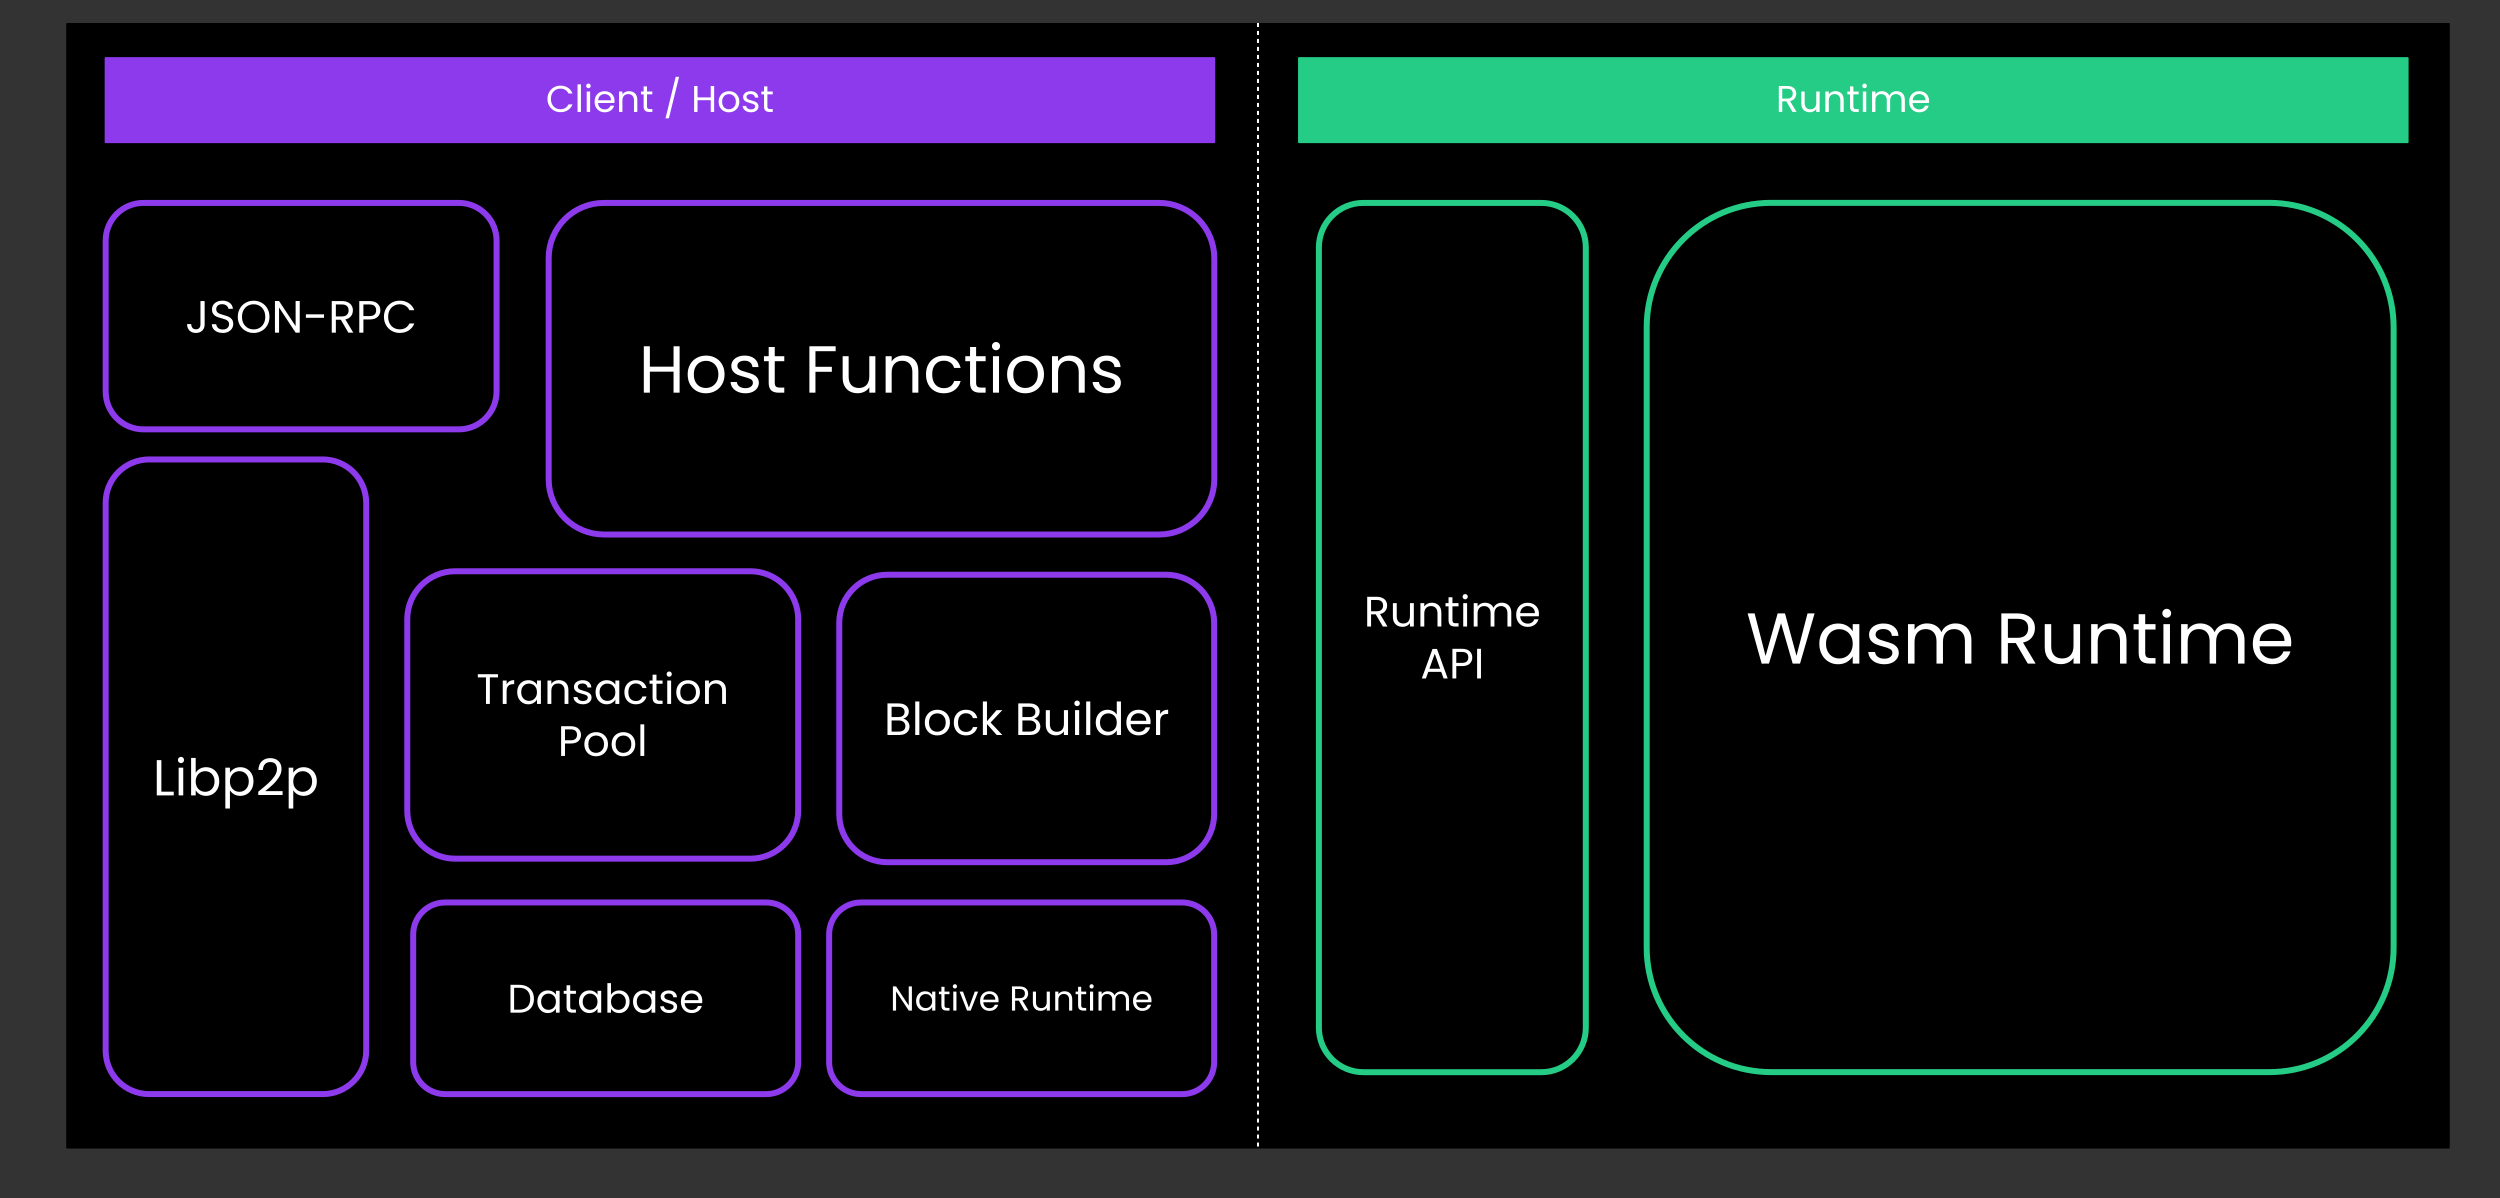<svg version="1.1" viewBox="0.0 0.0 1250.488 599.252" fill="none" stroke="none" stroke-linecap="square" stroke-miterlimit="10" xmlns:xlink="http://www.w3.org/1999/xlink" xmlns="http://www.w3.org/2000/svg"><rect x="0.0" y="0.0" width="1250.488" height="599.252" fill="#333333" stroke="none"/><clipPath id="p.0"><path d="m0 0l1250.488 0l0 599.252l-1250.488 0l0 -599.252z" clip-rule="nonzero"/></clipPath><g clip-path="url(#p.0)"><path fill="#000000" fill-opacity="0.0" d="m0 0l1250.488 0l0 599.252l-1250.488 0z" fill-rule="evenodd"/><path fill="#none" d="m33.619 11.99l1191.244 0l0 561.984l-1191.244 0z" fill-rule="evenodd"/><path stroke="#none" stroke-width="1.0" stroke-linejoin="round" stroke-linecap="butt" d="m33.619 11.99l1191.244 0l0 561.984l-1191.244 0z" fill-rule="evenodd"/><path fill="#000000" fill-opacity="0.0" d="m629.241 11.99l0 561.984" fill-rule="evenodd"/><path stroke="#ffffff" stroke-width="1.0" stroke-linejoin="round" stroke-linecap="butt" stroke-dasharray="1.0,3.0" d="m629.241 11.99l0 561.984" fill-rule="evenodd"/><path fill="#8d3aed" d="m52.85 29.081l554.488 0l0 42.016l-554.488 0z" fill-rule="evenodd"/><path stroke="#8d3aed" stroke-width="1.0" stroke-linejoin="round" stroke-linecap="butt" d="m52.85 29.081l554.488 0l0 42.016l-554.488 0z" fill-rule="evenodd"/><path fill="#ffffff" d="m273.84 49.486q0 -1.891 0.859 -3.406q0.859 -1.531 2.344 -2.391q1.484 -0.859 3.297 -0.859q2.125 0 3.703 1.031q1.594 1.016 2.328 2.906l-2.047 0q-0.531 -1.172 -1.547 -1.797q-1.016 -0.641 -2.438 -0.641q-1.359 0 -2.453 0.641q-1.078 0.625 -1.703 1.797q-0.609 1.156 -0.609 2.719q0 1.547 0.609 2.719q0.625 1.172 1.703 1.812q1.094 0.625 2.453 0.625q1.422 0 2.438 -0.625q1.016 -0.625 1.547 -1.797l2.047 0q-0.734 1.859 -2.328 2.875q-1.578 1.016 -3.703 1.016q-1.812 0 -3.297 -0.844q-1.484 -0.844 -2.344 -2.359q-0.859 -1.516 -0.859 -3.422zm16.746 -7.297l0 13.812l-1.703 0l0 -13.812l1.703 0zm3.761 1.922q-0.484 0 -0.828 -0.328q-0.328 -0.344 -0.328 -0.828q0 -0.484 0.328 -0.812q0.344 -0.344 0.828 -0.344q0.469 0 0.797 0.344q0.328 0.328 0.328 0.812q0 0.484 -0.328 0.828q-0.328 0.328 -0.797 0.328zm0.828 1.672l0 10.219l-1.703 0l0 -10.219l1.703 0zm12.214 4.719q0 0.484 -0.062 1.016l-8.172 0q0.094 1.516 1.031 2.375q0.953 0.844 2.297 0.844q1.094 0 1.828 -0.516q0.75 -0.516 1.047 -1.375l1.828 0q-0.406 1.484 -1.641 2.406q-1.234 0.922 -3.062 0.922q-1.453 0 -2.609 -0.656q-1.141 -0.656 -1.797 -1.859q-0.656 -1.203 -0.656 -2.781q0 -1.594 0.641 -2.781q0.641 -1.203 1.781 -1.844q1.141 -0.641 2.641 -0.641q1.453 0 2.562 0.641q1.125 0.625 1.734 1.734q0.609 1.109 0.609 2.516zm-1.75 -0.359q0 -0.969 -0.438 -1.672q-0.422 -0.703 -1.172 -1.062q-0.734 -0.359 -1.625 -0.359q-1.281 0 -2.188 0.828q-0.906 0.812 -1.031 2.266l6.453 0zm8.973 -4.547q1.859 0 3.016 1.125q1.156 1.125 1.156 3.25l0 6.031l-1.672 0l0 -5.781q0 -1.531 -0.766 -2.344q-0.766 -0.812 -2.094 -0.812q-1.344 0 -2.141 0.844q-0.781 0.844 -0.781 2.438l0 5.656l-1.703 0l0 -10.219l1.703 0l0 1.453q0.5 -0.781 1.359 -1.203q0.875 -0.438 1.922 -0.438zm9.018 1.578l0 6.031q0 0.75 0.312 1.062q0.328 0.297 1.109 0.297l1.25 0l0 1.438l-1.531 0q-1.406 0 -2.125 -0.656q-0.703 -0.656 -0.703 -2.141l0 -6.031l-1.328 0l0 -1.391l1.328 0l0 -2.578l1.688 0l0 2.578l2.672 0l0 1.391l-2.672 0zm16.053 -8.75l-5.109 20.75l-1.688 0l5.094 -20.75l1.703 0zm17.533 4.578l0 13.0l-1.703 0l0 -5.891l-6.609 0l0 5.891l-1.703 0l0 -13.0l1.703 0l0 5.703l6.609 0l0 -5.703l1.703 0zm7.348 13.172q-1.438 0 -2.609 -0.656q-1.156 -0.656 -1.828 -1.859q-0.656 -1.203 -0.656 -2.781q0 -1.578 0.688 -2.781q0.688 -1.203 1.859 -1.844q1.172 -0.641 2.625 -0.641q1.453 0 2.625 0.641q1.188 0.641 1.859 1.844q0.688 1.188 0.688 2.781q0 1.578 -0.703 2.781q-0.703 1.203 -1.906 1.859q-1.188 0.656 -2.641 0.656zm0 -1.5q0.922 0 1.719 -0.422q0.797 -0.438 1.297 -1.297q0.5 -0.859 0.5 -2.078q0 -1.234 -0.484 -2.094q-0.484 -0.859 -1.281 -1.281q-0.781 -0.422 -1.688 -0.422q-0.938 0 -1.719 0.422q-0.766 0.422 -1.234 1.281q-0.469 0.859 -0.469 2.094q0 1.25 0.453 2.109q0.469 0.844 1.234 1.266q0.766 0.422 1.672 0.422zm11.112 1.5q-1.188 0 -2.125 -0.406q-0.922 -0.406 -1.469 -1.125q-0.531 -0.719 -0.594 -1.641l1.75 0q0.078 0.766 0.719 1.25q0.656 0.484 1.688 0.484q0.969 0 1.531 -0.422q0.562 -0.438 0.562 -1.094q0 -0.672 -0.594 -1.0q-0.594 -0.328 -1.844 -0.641q-1.141 -0.297 -1.859 -0.594q-0.719 -0.312 -1.234 -0.922q-0.516 -0.609 -0.516 -1.594q0 -0.797 0.469 -1.438q0.469 -0.656 1.328 -1.031q0.859 -0.391 1.953 -0.391q1.703 0 2.75 0.859q1.047 0.859 1.109 2.344l-1.688 0q-0.062 -0.797 -0.656 -1.281q-0.578 -0.484 -1.562 -0.484q-0.922 0 -1.469 0.391q-0.531 0.391 -0.531 1.031q0 0.5 0.328 0.828q0.328 0.328 0.812 0.531q0.5 0.188 1.375 0.422q1.109 0.297 1.797 0.594q0.688 0.281 1.172 0.859q0.5 0.578 0.516 1.516q0 0.844 -0.469 1.516q-0.453 0.672 -1.312 1.062q-0.844 0.375 -1.938 0.375zm8.176 -9.0l0 6.031q0 0.75 0.312 1.062q0.328 0.297 1.109 0.297l1.25 0l0 1.438l-1.531 0q-1.406 0 -2.125 -0.656q-0.703 -0.656 -0.703 -2.141l0 -6.031l-1.328 0l0 -1.391l1.328 0l0 -2.578l1.688 0l0 2.578l2.672 0l0 1.391l-2.672 0z" fill-rule="nonzero"/><path fill="#000000" fill-opacity="0.0" d="m52.85 120.374l0 0c0 -10.425 8.452 -18.877 18.877 -18.877l157.774 0c5.007 0 9.808 1.989 13.348 5.529c3.54 3.54 5.529 8.342 5.529 13.348l0 75.506c0 10.425 -8.452 18.877 -18.877 18.877l-157.774 0c-10.425 0 -18.877 -8.452 -18.877 -18.877z" fill-rule="evenodd"/><path stroke="#8d3aed" stroke-width="3.0" stroke-linejoin="round" stroke-linecap="butt" d="m52.85 120.374l0 0c0 -10.425 8.452 -18.877 18.877 -18.877l157.774 0c5.007 0 9.808 1.989 13.348 5.529c3.54 3.54 5.529 8.342 5.529 13.348l0 75.506c0 10.425 -8.452 18.877 -18.877 18.877l-157.774 0c-10.425 0 -18.877 -8.452 -18.877 -18.877z" fill-rule="evenodd"/><path fill="#ffffff" d="m102.363 150.59l0 11.672q0 1.953 -1.203 3.125q-1.203 1.156 -3.172 1.156q-2.0 0 -3.203 -1.188q-1.203 -1.188 -1.203 -3.25l2.062 0q0.031 1.156 0.609 1.891q0.578 0.719 1.734 0.719q1.156 0 1.719 -0.688q0.562 -0.703 0.562 -1.766l0 -11.672l2.094 0zm9.055 15.953q-1.562 0 -2.797 -0.547q-1.234 -0.562 -1.938 -1.547q-0.703 -0.984 -0.719 -2.281l2.188 0q0.125 1.109 0.922 1.875q0.797 0.766 2.344 0.766q1.469 0 2.312 -0.734q0.859 -0.75 0.859 -1.906q0 -0.906 -0.5 -1.469q-0.5 -0.562 -1.25 -0.859q-0.734 -0.297 -2.016 -0.641q-1.562 -0.406 -2.5 -0.812q-0.938 -0.406 -1.609 -1.281q-0.672 -0.875 -0.672 -2.344q0 -1.281 0.656 -2.281q0.672 -1.0 1.859 -1.547q1.188 -0.547 2.719 -0.547q2.219 0 3.641 1.109q1.422 1.109 1.594 2.953l-2.266 0q-0.109 -0.906 -0.953 -1.594q-0.828 -0.703 -2.219 -0.703q-1.281 0 -2.109 0.672q-0.812 0.672 -0.812 1.875q0 0.859 0.484 1.406q0.5 0.547 1.203 0.828q0.719 0.281 2.016 0.641q1.562 0.438 2.5 0.859q0.953 0.406 1.625 1.281q0.688 0.875 0.688 2.375q0 1.141 -0.609 2.172q-0.609 1.016 -1.812 1.656q-1.203 0.625 -2.828 0.625zm15.455 0q-2.203 0 -4.016 -1.031q-1.812 -1.031 -2.875 -2.875q-1.047 -1.844 -1.047 -4.156q0 -2.312 1.047 -4.156q1.062 -1.844 2.875 -2.875q1.812 -1.031 4.016 -1.031q2.219 0 4.031 1.031q1.812 1.031 2.844 2.875q1.047 1.828 1.047 4.156q0 2.328 -1.047 4.172q-1.031 1.828 -2.844 2.859q-1.812 1.031 -4.031 1.031zm0 -1.781q1.656 0 2.969 -0.766q1.328 -0.781 2.078 -2.203q0.766 -1.438 0.766 -3.312q0 -1.906 -0.766 -3.312q-0.75 -1.422 -2.062 -2.188q-1.312 -0.781 -2.984 -0.781q-1.672 0 -3.0 0.781q-1.312 0.766 -2.078 2.188q-0.75 1.406 -0.75 3.312q0 1.875 0.75 3.312q0.766 1.422 2.094 2.203q1.328 0.766 2.984 0.766zm23.058 1.625l-2.062 0l-8.281 -12.578l0 12.578l-2.062 0l0 -15.812l2.062 0l8.281 12.547l0 -12.547l2.062 0l0 15.812zm12.13 -9.172l0 1.734l-9.047 0l0 -1.734l9.047 0zm12.187 9.172l-3.766 -6.453l-2.484 0l0 6.453l-2.062 0l0 -15.797l5.094 0q1.781 0 3.016 0.625q1.234 0.609 1.844 1.656q0.625 1.031 0.625 2.375q0 1.625 -0.953 2.875q-0.938 1.25 -2.812 1.656l3.969 6.609l-2.469 0zm-6.25 -8.109l3.031 0q1.672 0 2.5 -0.828q0.844 -0.828 0.844 -2.203q0 -1.406 -0.828 -2.172q-0.812 -0.781 -2.516 -0.781l-3.031 0l0 5.984zm22.259 -3.062q0 1.969 -1.344 3.281q-1.344 1.297 -4.109 1.297l-3.031 0l0 6.594l-2.062 0l0 -15.797l5.094 0q2.672 0 4.063 1.297q1.391 1.297 1.391 3.328zm-5.453 2.875q1.719 0 2.531 -0.734q0.812 -0.75 0.812 -2.141q0 -2.922 -3.344 -2.922l-3.031 0l0 5.797l3.031 0zm7.243 0.391q0 -2.312 1.047 -4.156q1.047 -1.844 2.844 -2.891q1.797 -1.047 4.0 -1.047q2.578 0 4.5 1.25q1.938 1.25 2.812 3.531l-2.469 0q-0.656 -1.422 -1.891 -2.188q-1.234 -0.781 -2.953 -0.781q-1.656 0 -2.969 0.781q-1.312 0.766 -2.062 2.188q-0.75 1.406 -0.75 3.312q0 1.875 0.75 3.297q0.75 1.422 2.062 2.188q1.312 0.766 2.969 0.766q1.719 0 2.953 -0.75q1.234 -0.766 1.891 -2.188l2.469 0q-0.875 2.266 -2.812 3.5q-1.922 1.234 -4.5 1.234q-2.203 0 -4.0 -1.031q-1.797 -1.031 -2.844 -2.859q-1.047 -1.844 -1.047 -4.156z" fill-rule="nonzero"/><path fill="#000000" fill-opacity="0.0" d="m52.85 251.532l0 0c0 -11.997 9.725 -21.722 21.722 -21.722l86.886 0l0 0c5.761 0 11.286 2.289 15.36 6.362c4.074 4.074 6.362 9.599 6.362 15.36l0 274.004c0 11.997 -9.725 21.722 -21.722 21.722l-86.886 0c-11.997 0 -21.722 -9.725 -21.722 -21.722z" fill-rule="evenodd"/><path stroke="#8d3aed" stroke-width="3.0" stroke-linejoin="round" stroke-linecap="butt" d="m52.85 251.532l0 0c0 -11.997 9.725 -21.722 21.722 -21.722l86.886 0l0 0c5.761 0 11.286 2.289 15.36 6.362c4.074 4.074 6.362 9.599 6.362 15.36l0 274.004c0 11.997 -9.725 21.722 -21.722 21.722l-86.886 0c-11.997 0 -21.722 -9.725 -21.722 -21.722z" fill-rule="evenodd"/><path fill="#ffffff" d="m80.715 395.979l6.188 0l0 1.875l-8.484 0l0 -17.656l2.297 0l0 15.781zm9.832 -14.266q-0.656 0 -1.109 -0.453q-0.453 -0.453 -0.453 -1.109q0 -0.656 0.453 -1.109q0.453 -0.469 1.109 -0.469q0.641 0 1.078 0.469q0.438 0.453 0.438 1.109q0 0.656 -0.438 1.109q-0.438 0.453 -1.078 0.453zm1.109 2.266l0 13.875l-2.297 0l0 -13.875l2.297 0zm6.231 2.578q0.719 -1.234 2.078 -2.016q1.375 -0.797 3.125 -0.797q1.875 0 3.359 0.891q1.5 0.891 2.359 2.5q0.859 1.594 0.859 3.734q0 2.094 -0.859 3.75q-0.859 1.641 -2.375 2.562q-1.5 0.906 -3.344 0.906q-1.797 0 -3.156 -0.781q-1.359 -0.797 -2.047 -2.016l0 2.562l-2.297 0l0 -18.75l2.297 0l0 7.453zm9.422 4.312q0 -1.578 -0.641 -2.734q-0.625 -1.172 -1.703 -1.781q-1.062 -0.609 -2.359 -0.609q-1.266 0 -2.344 0.625q-1.078 0.625 -1.734 1.797q-0.641 1.172 -0.641 2.719q0 1.578 0.641 2.75q0.656 1.172 1.734 1.797q1.078 0.625 2.344 0.625q1.297 0 2.359 -0.625q1.078 -0.625 1.703 -1.797q0.641 -1.172 0.641 -2.766zm7.7 -4.344q0.688 -1.188 2.047 -1.984q1.359 -0.797 3.156 -0.797q1.844 0 3.344 0.891q1.516 0.891 2.375 2.5q0.859 1.594 0.859 3.734q0 2.094 -0.859 3.75q-0.859 1.641 -2.375 2.562q-1.5 0.906 -3.344 0.906q-1.781 0 -3.141 -0.797q-1.344 -0.812 -2.062 -2.0l0 9.141l-2.297 0l0 -20.453l2.297 0l0 2.547zm9.422 4.344q0 -1.578 -0.641 -2.734q-0.625 -1.172 -1.703 -1.781q-1.062 -0.609 -2.359 -0.609q-1.266 0 -2.344 0.625q-1.078 0.625 -1.734 1.797q-0.641 1.172 -0.641 2.719q0 1.578 0.641 2.75q0.656 1.172 1.734 1.797q1.078 0.625 2.344 0.625q1.297 0 2.359 -0.625q1.078 -0.625 1.703 -1.797q0.641 -1.172 0.641 -2.766zm4.747 5.141q3.219 -2.594 5.031 -4.25q1.828 -1.656 3.078 -3.469q1.25 -1.812 1.25 -3.562q0 -1.641 -0.797 -2.594q-0.797 -0.953 -2.562 -0.953q-1.719 0 -2.672 1.078q-0.953 1.078 -1.031 2.875l-2.219 0q0.094 -2.828 1.719 -4.375q1.625 -1.547 4.172 -1.547q2.609 0 4.141 1.453q1.531 1.438 1.531 3.969q0 2.094 -1.25 4.094q-1.25 1.984 -2.844 3.5q-1.594 1.5 -4.078 3.5l8.703 0l0 1.922l-12.172 0l0 -1.641zm17.517 -9.484q0.688 -1.188 2.047 -1.984q1.359 -0.797 3.156 -0.797q1.844 0 3.344 0.891q1.516 0.891 2.375 2.5q0.859 1.594 0.859 3.734q0 2.094 -0.859 3.75q-0.859 1.641 -2.375 2.562q-1.5 0.906 -3.344 0.906q-1.781 0 -3.141 -0.797q-1.344 -0.812 -2.062 -2.0l0 9.141l-2.297 0l0 -20.453l2.297 0l0 2.547zm9.422 4.344q0 -1.578 -0.641 -2.734q-0.625 -1.172 -1.703 -1.781q-1.062 -0.609 -2.359 -0.609q-1.266 0 -2.344 0.625q-1.078 0.625 -1.734 1.797q-0.641 1.172 -0.641 2.719q0 1.578 0.641 2.75q0.656 1.172 1.734 1.797q1.078 0.625 2.344 0.625q1.297 0 2.359 -0.625q1.078 -0.625 1.703 -1.797q0.641 -1.172 0.641 -2.766z" fill-rule="nonzero"/><path fill="#000000" fill-opacity="0.0" d="m206.679 467.395l0 0c0 -8.822 7.152 -15.974 15.974 -15.974l160.619 0c4.237 0 8.3 1.683 11.295 4.679c2.996 2.996 4.679 7.059 4.679 11.295l0 63.894c0 8.822 -7.152 15.974 -15.974 15.974l-160.619 0l0 0c-8.822 0 -15.974 -7.152 -15.974 -15.974z" fill-rule="evenodd"/><path stroke="#8d3aed" stroke-width="3.0" stroke-linejoin="round" stroke-linecap="butt" d="m206.679 467.395l0 0c0 -8.822 7.152 -15.974 15.974 -15.974l160.619 0c4.237 0 8.3 1.683 11.295 4.679c2.996 2.996 4.679 7.059 4.679 11.295l0 63.894c0 8.822 -7.152 15.974 -15.974 15.974l-160.619 0l0 0c-8.822 0 -15.974 -7.152 -15.974 -15.974z" fill-rule="evenodd"/><path fill="#ffffff" d="m259.667 492.605q2.281 0 3.953 0.859q1.672 0.844 2.562 2.422q0.891 1.578 0.891 3.719q0 2.141 -0.891 3.719q-0.891 1.562 -2.562 2.391q-1.672 0.828 -3.953 0.828l-4.328 0l0 -13.938l4.328 0zm0 12.438q2.703 0 4.125 -1.422q1.422 -1.438 1.422 -4.016q0 -2.609 -1.438 -4.062q-1.422 -1.453 -4.109 -1.453l-2.516 0l0 10.953l2.516 0zm9.124 -4.016q0 -1.688 0.672 -2.953q0.688 -1.266 1.875 -1.969q1.188 -0.703 2.656 -0.703q1.438 0 2.5 0.625q1.062 0.609 1.578 1.562l0 -2.0l1.844 0l0 10.953l-1.844 0l0 -2.047q-0.547 0.969 -1.625 1.609q-1.062 0.625 -2.469 0.625q-1.469 0 -2.656 -0.719q-1.172 -0.734 -1.859 -2.031q-0.672 -1.297 -0.672 -2.953zm9.281 0.016q0 -1.234 -0.5 -2.156q-0.5 -0.922 -1.359 -1.406q-0.844 -0.5 -1.859 -0.5q-1.016 0 -1.859 0.484q-0.844 0.484 -1.344 1.406q-0.5 0.906 -0.5 2.156q0 1.25 0.5 2.188q0.5 0.922 1.344 1.422q0.844 0.484 1.859 0.484q1.016 0 1.859 -0.484q0.859 -0.5 1.359 -1.422q0.5 -0.938 0.5 -2.172zm7.145 -3.953l0 6.453q0 0.797 0.328 1.125q0.344 0.328 1.188 0.328l1.344 0l0 1.547l-1.641 0q-1.531 0 -2.297 -0.703q-0.75 -0.703 -0.75 -2.297l0 -6.453l-1.422 0l0 -1.5l1.422 0l0 -2.766l1.828 0l0 2.766l2.859 0l0 1.5l-2.859 0zm4.374 3.938q0 -1.688 0.672 -2.953q0.688 -1.266 1.875 -1.969q1.188 -0.703 2.656 -0.703q1.438 0 2.5 0.625q1.062 0.609 1.578 1.562l0 -2.0l1.844 0l0 10.953l-1.844 0l0 -2.047q-0.547 0.969 -1.625 1.609q-1.062 0.625 -2.469 0.625q-1.469 0 -2.656 -0.719q-1.172 -0.734 -1.859 -2.031q-0.672 -1.297 -0.672 -2.953zm9.281 0.016q0 -1.234 -0.5 -2.156q-0.5 -0.922 -1.359 -1.406q-0.844 -0.5 -1.859 -0.5q-1.016 0 -1.859 0.484q-0.844 0.484 -1.344 1.406q-0.5 0.906 -0.5 2.156q0 1.25 0.5 2.188q0.5 0.922 1.344 1.422q0.844 0.484 1.859 0.484q1.016 0 1.859 -0.484q0.859 -0.5 1.359 -1.422q0.5 -0.938 0.5 -2.172zm6.739 -3.422q0.562 -0.984 1.641 -1.594q1.078 -0.625 2.453 -0.625q1.484 0 2.656 0.703q1.188 0.703 1.859 1.969q0.688 1.266 0.688 2.953q0 1.656 -0.688 2.953q-0.672 1.297 -1.859 2.031q-1.188 0.719 -2.656 0.719q-1.406 0 -2.484 -0.625q-1.062 -0.625 -1.609 -1.578l0 2.016l-1.812 0l0 -14.797l1.812 0l0 5.875zm7.438 3.406q0 -1.25 -0.5 -2.156q-0.5 -0.922 -1.359 -1.406q-0.844 -0.484 -1.859 -0.484q-1.0 0 -1.859 0.5q-0.844 0.484 -1.359 1.422q-0.5 0.922 -0.5 2.141q0 1.234 0.5 2.172q0.516 0.922 1.359 1.422q0.859 0.484 1.859 0.484q1.016 0 1.859 -0.484q0.859 -0.5 1.359 -1.422q0.5 -0.938 0.5 -2.188zm3.582 0q0 -1.688 0.672 -2.953q0.688 -1.266 1.875 -1.969q1.188 -0.703 2.656 -0.703q1.438 0 2.5 0.625q1.062 0.609 1.578 1.562l0 -2.0l1.844 0l0 10.953l-1.844 0l0 -2.047q-0.547 0.969 -1.625 1.609q-1.062 0.625 -2.469 0.625q-1.469 0 -2.656 -0.719q-1.172 -0.734 -1.859 -2.031q-0.672 -1.297 -0.672 -2.953zm9.281 0.016q0 -1.234 -0.5 -2.156q-0.5 -0.922 -1.359 -1.406q-0.844 -0.5 -1.859 -0.5q-1.016 0 -1.859 0.484q-0.844 0.484 -1.344 1.406q-0.5 0.906 -0.5 2.156q0 1.25 0.5 2.188q0.5 0.922 1.344 1.422q0.844 0.484 1.859 0.484q1.016 0 1.859 -0.484q0.859 -0.5 1.359 -1.422q0.5 -0.938 0.5 -2.172zm8.801 5.688q-1.266 0 -2.266 -0.438q-1.0 -0.438 -1.578 -1.203q-0.578 -0.766 -0.641 -1.766l1.875 0q0.094 0.812 0.781 1.344q0.688 0.516 1.812 0.516q1.031 0 1.625 -0.453q0.609 -0.469 0.609 -1.172q0 -0.719 -0.641 -1.062q-0.641 -0.359 -1.984 -0.688q-1.219 -0.328 -1.984 -0.656q-0.766 -0.328 -1.328 -0.969q-0.547 -0.656 -0.547 -1.719q0 -0.844 0.5 -1.531q0.5 -0.703 1.422 -1.109q0.922 -0.422 2.109 -0.422q1.812 0 2.922 0.922q1.125 0.922 1.203 2.516l-1.812 0q-0.062 -0.859 -0.688 -1.375q-0.625 -0.516 -1.688 -0.516q-0.984 0 -1.562 0.422q-0.578 0.406 -0.578 1.094q0 0.531 0.344 0.891q0.359 0.344 0.875 0.562q0.531 0.203 1.484 0.469q1.172 0.312 1.906 0.625q0.75 0.312 1.281 0.938q0.531 0.609 0.547 1.609q0 0.906 -0.5 1.625q-0.5 0.719 -1.422 1.141q-0.906 0.406 -2.078 0.406zm16.565 -6.094q0 0.531 -0.062 1.109l-8.766 0q0.094 1.609 1.109 2.531q1.016 0.906 2.453 0.906q1.172 0 1.969 -0.547q0.797 -0.547 1.109 -1.469l1.953 0q-0.438 1.578 -1.766 2.578q-1.312 0.984 -3.266 0.984q-1.562 0 -2.797 -0.703q-1.219 -0.703 -1.922 -1.984q-0.703 -1.297 -0.703 -3.0q0 -1.703 0.672 -2.984q0.688 -1.281 1.922 -1.969q1.234 -0.688 2.828 -0.688q1.562 0 2.75 0.688q1.203 0.672 1.859 1.859q0.656 1.188 0.656 2.688zm-1.891 -0.375q0 -1.031 -0.469 -1.781q-0.453 -0.75 -1.25 -1.141q-0.781 -0.391 -1.734 -0.391q-1.391 0 -2.359 0.875q-0.969 0.875 -1.109 2.438l6.922 0z" fill-rule="nonzero"/><path fill="#000000" fill-opacity="0.0" d="m203.71 309.696l0 0c0 -13.235 10.729 -23.964 23.964 -23.964l147.6 0c6.356 0 12.451 2.525 16.945 7.019c4.494 4.494 7.019 10.589 7.019 16.945l0 95.852c0 13.235 -10.729 23.964 -23.964 23.964l-147.6 0c-13.235 0 -23.964 -10.729 -23.964 -23.964z" fill-rule="evenodd"/><path stroke="#8d3aed" stroke-width="3.0" stroke-linejoin="round" stroke-linecap="butt" d="m203.71 309.696l0 0c0 -13.235 10.729 -23.964 23.964 -23.964l147.6 0c6.356 0 12.451 2.525 16.945 7.019c4.494 4.494 7.019 10.589 7.019 16.945l0 95.852c0 13.235 -10.729 23.964 -23.964 23.964l-147.6 0c-13.235 0 -23.964 -10.729 -23.964 -23.964z" fill-rule="evenodd"/><path fill="#ffffff" d="m249.086 337.243l0 1.578l-4.062 0l0 13.281l-1.938 0l0 -13.281l-4.078 0l0 -1.578l10.078 0zm4.32 5.062q0.516 -1.0 1.469 -1.547q0.953 -0.562 2.312 -0.562l0 2.016l-0.516 0q-3.266 0 -3.266 3.531l0 6.359l-1.938 0l0 -11.688l1.938 0l0 1.891zm5.299 3.906q0 -1.781 0.719 -3.141q0.734 -1.359 2.0 -2.094q1.266 -0.75 2.828 -0.75q1.531 0 2.656 0.656q1.141 0.656 1.688 1.656l0 -2.125l1.969 0l0 11.688l-1.969 0l0 -2.172q-0.578 1.016 -1.719 1.688q-1.141 0.672 -2.656 0.672q-1.547 0 -2.812 -0.766q-1.25 -0.766 -1.984 -2.141q-0.719 -1.391 -0.719 -3.172zm9.891 0.031q0 -1.328 -0.531 -2.312q-0.531 -0.984 -1.438 -1.5q-0.906 -0.516 -2.0 -0.516q-1.078 0 -1.984 0.516q-0.891 0.5 -1.422 1.484q-0.531 0.984 -0.531 2.297q0 1.344 0.531 2.344q0.531 0.984 1.422 1.516q0.906 0.516 1.984 0.516q1.094 0 2.0 -0.516q0.906 -0.531 1.438 -1.516q0.531 -1.0 0.531 -2.312zm10.949 -6.047q2.125 0 3.438 1.297q1.328 1.281 1.328 3.719l0 6.891l-1.922 0l0 -6.609q0 -1.75 -0.875 -2.672q-0.859 -0.938 -2.375 -0.938q-1.547 0 -2.453 0.969q-0.906 0.953 -0.906 2.781l0 6.469l-1.938 0l0 -11.688l1.938 0l0 1.656q0.578 -0.891 1.562 -1.375q1.0 -0.5 2.203 -0.5zm12.088 12.094q-1.344 0 -2.422 -0.453q-1.062 -0.453 -1.688 -1.281q-0.609 -0.828 -0.672 -1.891l2.0 0q0.094 0.875 0.828 1.438q0.734 0.547 1.938 0.547q1.109 0 1.734 -0.484q0.641 -0.5 0.641 -1.234q0 -0.781 -0.688 -1.141q-0.672 -0.375 -2.094 -0.75q-1.312 -0.328 -2.141 -0.672q-0.812 -0.359 -1.406 -1.047q-0.578 -0.703 -0.578 -1.828q0 -0.906 0.531 -1.641q0.531 -0.75 1.516 -1.188q0.984 -0.438 2.25 -0.438q1.938 0 3.125 0.984q1.203 0.969 1.281 2.672l-1.938 0q-0.062 -0.906 -0.734 -1.453q-0.672 -0.562 -1.812 -0.562q-1.031 0 -1.656 0.453q-0.625 0.438 -0.625 1.172q0 0.562 0.375 0.938q0.375 0.375 0.938 0.609q0.578 0.219 1.578 0.5q1.25 0.328 2.031 0.672q0.797 0.328 1.359 0.984q0.578 0.656 0.594 1.734q0 0.953 -0.531 1.719q-0.531 0.766 -1.516 1.203q-0.969 0.438 -2.219 0.438zm6.274 -6.078q0 -1.781 0.719 -3.141q0.734 -1.359 2.0 -2.094q1.266 -0.75 2.828 -0.75q1.531 0 2.656 0.656q1.141 0.656 1.688 1.656l0 -2.125l1.969 0l0 11.688l-1.969 0l0 -2.172q-0.578 1.016 -1.719 1.688q-1.141 0.672 -2.656 0.672q-1.547 0 -2.812 -0.766q-1.25 -0.766 -1.984 -2.141q-0.719 -1.391 -0.719 -3.172zm9.891 0.031q0 -1.328 -0.531 -2.312q-0.531 -0.984 -1.438 -1.5q-0.906 -0.516 -2.0 -0.516q-1.078 0 -1.984 0.516q-0.891 0.5 -1.422 1.484q-0.531 0.984 -0.531 2.297q0 1.344 0.531 2.344q0.531 0.984 1.422 1.516q0.906 0.516 1.984 0.516q1.094 0 2.0 -0.516q0.906 -0.531 1.438 -1.516q0.531 -1.0 0.531 -2.312zm4.527 0q0 -1.812 0.719 -3.172q0.734 -1.359 2.016 -2.094q1.297 -0.75 2.953 -0.75q2.156 0 3.547 1.047q1.406 1.031 1.844 2.891l-2.078 0q-0.297 -1.062 -1.172 -1.672q-0.859 -0.625 -2.141 -0.625q-1.656 0 -2.688 1.141q-1.016 1.141 -1.016 3.234q0 2.109 1.016 3.266q1.031 1.141 2.688 1.141q1.281 0 2.125 -0.594q0.859 -0.594 1.188 -1.703l2.078 0q-0.469 1.781 -1.875 2.859q-1.406 1.078 -3.516 1.078q-1.656 0 -2.953 -0.734q-1.281 -0.75 -2.016 -2.109q-0.719 -1.375 -0.719 -3.203zm16.04 -4.234l0 6.891q0 0.859 0.359 1.219q0.359 0.344 1.25 0.344l1.438 0l0 1.641l-1.75 0q-1.625 0 -2.438 -0.75q-0.812 -0.75 -0.812 -2.453l0 -6.891l-1.516 0l0 -1.594l1.516 0l0 -2.938l1.953 0l0 2.938l3.047 0l0 1.594l-3.047 0zm6.388 -3.5q-0.547 0 -0.938 -0.375q-0.375 -0.391 -0.375 -0.938q0 -0.562 0.375 -0.938q0.391 -0.391 0.938 -0.391q0.531 0 0.906 0.391q0.375 0.375 0.375 0.938q0 0.547 -0.375 0.938q-0.375 0.375 -0.906 0.375zm0.938 1.906l0 11.688l-1.938 0l0 -11.688l1.938 0zm8.403 11.875q-1.641 0 -2.969 -0.734q-1.328 -0.75 -2.094 -2.125q-0.75 -1.375 -0.75 -3.188q0 -1.797 0.766 -3.172q0.781 -1.375 2.125 -2.109q1.344 -0.734 3.016 -0.734q1.656 0 3.0 0.734q1.344 0.734 2.125 2.109q0.781 1.359 0.781 3.172q0 1.812 -0.797 3.188q-0.797 1.375 -2.172 2.125q-1.359 0.734 -3.031 0.734zm0 -1.703q1.047 0 1.969 -0.484q0.922 -0.5 1.484 -1.469q0.562 -0.984 0.562 -2.391q0 -1.406 -0.562 -2.391q-0.547 -0.984 -1.453 -1.453q-0.891 -0.484 -1.938 -0.484q-1.062 0 -1.953 0.484q-0.875 0.469 -1.406 1.453q-0.531 0.984 -0.531 2.391q0 1.422 0.516 2.406q0.531 0.984 1.391 1.469q0.875 0.469 1.922 0.469zm14.259 -10.391q2.125 0 3.438 1.297q1.328 1.281 1.328 3.719l0 6.891l-1.922 0l0 -6.609q0 -1.75 -0.875 -2.672q-0.859 -0.938 -2.375 -0.938q-1.547 0 -2.453 0.969q-0.906 0.953 -0.906 2.781l0 6.469l-1.938 0l0 -11.688l1.938 0l0 1.656q0.578 -0.891 1.562 -1.375q1.0 -0.5 2.203 -0.5z" fill-rule="nonzero"/><path fill="#ffffff" d="m290.604 367.586q0 1.859 -1.266 3.094q-1.266 1.219 -3.875 1.219l-2.859 0l0 6.203l-1.938 0l0 -14.859l4.797 0q2.516 0 3.828 1.219q1.312 1.203 1.312 3.125zm-5.141 2.703q1.625 0 2.391 -0.703q0.766 -0.703 0.766 -2.0q0 -2.75 -3.156 -2.75l-2.859 0l0 5.453l2.859 0zm12.646 8.0q-1.641 0 -2.969 -0.734q-1.328 -0.75 -2.094 -2.125q-0.75 -1.375 -0.75 -3.188q0 -1.797 0.766 -3.172q0.781 -1.375 2.125 -2.109q1.344 -0.734 3.016 -0.734q1.656 0 3.0 0.734q1.344 0.734 2.125 2.109q0.781 1.359 0.781 3.172q0 1.812 -0.797 3.188q-0.797 1.375 -2.172 2.125q-1.359 0.734 -3.031 0.734zm0 -1.703q1.047 0 1.969 -0.484q0.922 -0.5 1.484 -1.469q0.562 -0.984 0.562 -2.391q0 -1.406 -0.562 -2.391q-0.547 -0.984 -1.453 -1.453q-0.891 -0.484 -1.938 -0.484q-1.062 0 -1.953 0.484q-0.875 0.469 -1.406 1.453q-0.531 0.984 -0.531 2.391q0 1.422 0.516 2.406q0.531 0.984 1.391 1.469q0.875 0.469 1.922 0.469zm13.65 1.703q-1.641 0 -2.969 -0.734q-1.328 -0.75 -2.094 -2.125q-0.75 -1.375 -0.75 -3.188q0 -1.797 0.766 -3.172q0.781 -1.375 2.125 -2.109q1.344 -0.734 3.016 -0.734q1.656 0 3.0 0.734q1.344 0.734 2.125 2.109q0.781 1.359 0.781 3.172q0 1.812 -0.797 3.188q-0.797 1.375 -2.172 2.125q-1.359 0.734 -3.031 0.734zm0 -1.703q1.047 0 1.969 -0.484q0.922 -0.5 1.484 -1.469q0.562 -0.984 0.562 -2.391q0 -1.406 -0.562 -2.391q-0.547 -0.984 -1.453 -1.453q-0.891 -0.484 -1.938 -0.484q-1.062 0 -1.953 0.484q-0.875 0.469 -1.406 1.453q-0.531 0.984 -0.531 2.391q0 1.422 0.516 2.406q0.531 0.984 1.391 1.469q0.875 0.469 1.922 0.469zm10.494 -14.266l0 15.781l-1.938 0l0 -15.781l1.938 0z" fill-rule="nonzero"/><path fill="#000000" fill-opacity="0.0" d="m274.444 129.14l0 0c0 -15.267 12.376 -27.644 27.644 -27.644l277.658 0c7.332 0 14.363 2.912 19.547 8.097c5.184 5.184 8.097 12.215 8.097 19.547l0 110.571c0 15.267 -12.376 27.644 -27.644 27.644l-277.658 0c-15.267 0 -27.644 -12.376 -27.644 -27.644z" fill-rule="evenodd"/><path stroke="#8d3aed" stroke-width="3.0" stroke-linejoin="round" stroke-linecap="butt" d="m274.444 129.14l0 0c0 -15.267 12.376 -27.644 27.644 -27.644l277.658 0c7.332 0 14.363 2.912 19.547 8.097c5.184 5.184 8.097 12.215 8.097 19.547l0 110.571c0 15.267 -12.376 27.644 -27.644 27.644l-277.658 0c-15.267 0 -27.644 -12.376 -27.644 -27.644z" fill-rule="evenodd"/><path fill="#ffffff" d="m339.937 173.192l0 23.234l-3.031 0l0 -10.531l-11.844 0l0 10.531l-3.031 0l0 -23.234l3.031 0l0 10.203l11.844 0l0 -10.203l3.031 0zm13.126 23.531q-2.562 0 -4.656 -1.156q-2.078 -1.172 -3.266 -3.312q-1.172 -2.156 -1.172 -5.0q0 -2.797 1.203 -4.938q1.219 -2.156 3.312 -3.297q2.109 -1.156 4.719 -1.156q2.594 0 4.688 1.156q2.109 1.141 3.312 3.281q1.219 2.125 1.219 4.953q0 2.844 -1.25 5.0q-1.25 2.141 -3.391 3.312q-2.125 1.156 -4.719 1.156zm0 -2.656q1.641 0 3.062 -0.766q1.438 -0.781 2.312 -2.312q0.891 -1.531 0.891 -3.734q0 -2.188 -0.875 -3.719q-0.859 -1.547 -2.266 -2.297q-1.391 -0.75 -3.031 -0.75q-1.656 0 -3.047 0.75q-1.375 0.75 -2.219 2.297q-0.828 1.531 -0.828 3.719q0 2.234 0.812 3.781q0.828 1.531 2.188 2.281q1.375 0.75 3.0 0.75zm19.83 2.656q-2.094 0 -3.766 -0.719q-1.672 -0.719 -2.641 -2.0q-0.953 -1.281 -1.062 -2.938l3.141 0q0.125 1.359 1.266 2.234q1.156 0.859 3.031 0.859q1.734 0 2.734 -0.766q1.0 -0.766 1.0 -1.938q0 -1.203 -1.078 -1.781q-1.062 -0.578 -3.297 -1.156q-2.031 -0.531 -3.312 -1.078q-1.281 -0.547 -2.203 -1.625q-0.906 -1.094 -0.906 -2.859q0 -1.391 0.828 -2.562q0.828 -1.172 2.359 -1.844q1.547 -0.688 3.5 -0.688q3.047 0 4.906 1.531q1.859 1.531 2.0 4.203l-3.031 0q-0.109 -1.438 -1.156 -2.297q-1.047 -0.875 -2.812 -0.875q-1.625 0 -2.594 0.703q-0.969 0.703 -0.969 1.828q0 0.906 0.578 1.5q0.578 0.578 1.469 0.922q0.891 0.344 2.453 0.781q1.969 0.531 3.188 1.047q1.234 0.516 2.125 1.562q0.891 1.031 0.922 2.688q0 1.5 -0.844 2.703q-0.828 1.203 -2.344 1.891q-1.516 0.672 -3.484 0.672zm14.632 -16.062l0 10.766q0 1.328 0.562 1.891q0.578 0.547 1.969 0.547l2.234 0l0 2.562l-2.734 0q-2.531 0 -3.797 -1.156q-1.266 -1.172 -1.266 -3.844l0 -10.766l-2.375 0l0 -2.5l2.375 0l0 -4.594l3.031 0l0 4.594l4.766 0l0 2.5l-4.766 0zm30.467 -7.469l0 2.469l-10.109 0l0 7.828l8.203 0l0 2.469l-8.203 0l0 10.469l-3.031 0l0 -23.234l13.141 0zm19.86 4.969l0 18.266l-3.031 0l0 -2.703q-0.875 1.406 -2.422 2.188q-1.547 0.781 -3.422 0.781q-2.125 0 -3.828 -0.875q-1.703 -0.891 -2.688 -2.656q-0.969 -1.766 -0.969 -4.297l0 -10.703l3.0 0l0 10.297q0 2.703 1.359 4.156q1.359 1.453 3.734 1.453q2.438 0 3.828 -1.5q1.406 -1.5 1.406 -4.375l0 -10.031l3.031 0zm14.033 -0.328q3.328 0 5.391 2.016q2.078 2.016 2.078 5.812l0 10.766l-3.0 0l0 -10.328q0 -2.734 -1.375 -4.188q-1.359 -1.453 -3.734 -1.453q-2.391 0 -3.812 1.5q-1.422 1.5 -1.422 4.375l0 10.094l-3.031 0l0 -18.266l3.031 0l0 2.594q0.906 -1.391 2.453 -2.156q1.547 -0.766 3.422 -0.766zm11.299 9.422q0 -2.828 1.125 -4.938q1.141 -2.125 3.156 -3.281q2.016 -1.172 4.609 -1.172q3.375 0 5.547 1.641q2.188 1.625 2.891 4.531l-3.266 0q-0.469 -1.672 -1.828 -2.641q-1.344 -0.969 -3.344 -0.969q-2.594 0 -4.203 1.781q-1.594 1.781 -1.594 5.047q0 3.312 1.594 5.109q1.609 1.797 4.203 1.797q2.0 0 3.328 -0.922q1.344 -0.938 1.844 -2.672l3.266 0q-0.734 2.797 -2.938 4.484q-2.203 1.672 -5.5 1.672q-2.594 0 -4.609 -1.156q-2.016 -1.172 -3.156 -3.297q-1.125 -2.141 -1.125 -5.016zm25.058 -6.594l0 10.766q0 1.328 0.562 1.891q0.578 0.547 1.969 0.547l2.234 0l0 2.562l-2.734 0q-2.531 0 -3.797 -1.156q-1.266 -1.172 -1.266 -3.844l0 -10.766l-2.375 0l0 -2.5l2.375 0l0 -4.594l3.031 0l0 4.594l4.766 0l0 2.5l-4.766 0zm9.991 -5.469q-0.859 0 -1.469 -0.594q-0.594 -0.609 -0.594 -1.469q0 -0.859 0.594 -1.453q0.609 -0.609 1.469 -0.609q0.844 0 1.422 0.609q0.578 0.594 0.578 1.453q0 0.859 -0.578 1.469q-0.578 0.594 -1.422 0.594zm1.469 2.969l0 18.266l-3.031 0l0 -18.266l3.031 0zm13.136 18.562q-2.562 0 -4.656 -1.156q-2.078 -1.172 -3.266 -3.312q-1.172 -2.156 -1.172 -5.0q0 -2.797 1.203 -4.938q1.219 -2.156 3.312 -3.297q2.109 -1.156 4.719 -1.156q2.594 0 4.688 1.156q2.109 1.141 3.312 3.281q1.219 2.125 1.219 4.953q0 2.844 -1.25 5.0q-1.25 2.141 -3.391 3.312q-2.125 1.156 -4.719 1.156zm0 -2.656q1.641 0 3.062 -0.766q1.438 -0.781 2.312 -2.312q0.891 -1.531 0.891 -3.734q0 -2.188 -0.875 -3.719q-0.859 -1.547 -2.266 -2.297q-1.391 -0.75 -3.031 -0.75q-1.656 0 -3.047 0.75q-1.375 0.75 -2.219 2.297q-0.828 1.531 -0.828 3.719q0 2.234 0.812 3.781q0.828 1.531 2.188 2.281q1.375 0.75 3 0.75zm22.267 -16.234q3.328 0 5.391 2.016q2.078 2.016 2.078 5.812l0 10.766l-3.0 0l0 -10.328q0 -2.734 -1.375 -4.188q-1.359 -1.453 -3.734 -1.453q-2.391 0 -3.812 1.5q-1.422 1.5 -1.422 4.375l0 10.094l-3.031 0l0 -18.266l3.031 0l0 2.594q0.906 -1.391 2.453 -2.156q1.547 -0.766 3.422 -0.766zm18.892 18.891q-2.094 0 -3.766 -0.719q-1.672 -0.719 -2.641 -2.0q-0.953 -1.281 -1.062 -2.938l3.141 0q0.125 1.359 1.266 2.234q1.156 0.859 3.031 0.859q1.734 0 2.734 -0.766q1.0 -0.766 1.0 -1.938q0 -1.203 -1.078 -1.781q-1.062 -0.578 -3.297 -1.156q-2.031 -0.531 -3.312 -1.078q-1.281 -0.547 -2.203 -1.625q-0.906 -1.094 -0.906 -2.859q0 -1.391 0.828 -2.562q0.828 -1.172 2.359 -1.844q1.547 -0.688 3.5 -0.688q3.047 0 4.906 1.531q1.859 1.531 2.0 4.203l-3.031 0q-0.109 -1.438 -1.156 -2.297q-1.047 -0.875 -2.812 -0.875q-1.625 0 -2.594 0.703q-0.969 0.703 -0.969 1.828q0 0.906 0.578 1.5q0.578 0.578 1.469 0.922q0.891 0.344 2.453 0.781q1.969 0.531 3.188 1.047q1.234 0.516 2.125 1.562q0.891 1.031 0.922 2.688q0 1.5 -0.844 2.703q-0.828 1.203 -2.344 1.891q-1.516 0.672 -3.484 0.672z" fill-rule="nonzero"/><path fill="#000000" fill-opacity="0.0" d="m419.8 311.452l0 0c0 -13.235 10.729 -23.964 23.964 -23.964l139.569 0c6.356 0 12.451 2.525 16.945 7.019c4.494 4.494 7.019 10.589 7.019 16.945l0 95.852c0 13.235 -10.729 23.964 -23.964 23.964l-139.569 0l0 0c-13.235 0 -23.964 -10.729 -23.964 -23.964z" fill-rule="evenodd"/><path stroke="#8d3aed" stroke-width="3.0" stroke-linejoin="round" stroke-linecap="butt" d="m419.8 311.452l0 0c0 -13.235 10.729 -23.964 23.964 -23.964l139.569 0c6.356 0 12.451 2.525 16.945 7.019c4.494 4.494 7.019 10.589 7.019 16.945l0 95.852c0 13.235 -10.729 23.964 -23.964 23.964l-139.569 0l0 0c-13.235 0 -23.964 -10.729 -23.964 -23.964z" fill-rule="evenodd"/><path fill="#ffffff" d="m451.814 359.497q0.859 0.141 1.562 0.719q0.719 0.562 1.141 1.406q0.422 0.828 0.422 1.781q0 1.203 -0.625 2.172q-0.609 0.953 -1.781 1.516q-1.156 0.547 -2.734 0.547l-5.891 0l0 -15.797l5.656 0q1.609 0 2.734 0.547q1.141 0.531 1.703 1.438q0.578 0.906 0.578 2.031q0 1.406 -0.766 2.328q-0.766 0.906 -2.0 1.312zm-5.844 -0.828l3.453 0q1.453 0 2.25 -0.672q0.797 -0.688 0.797 -1.891q0 -1.203 -0.797 -1.875q-0.797 -0.688 -2.281 -0.688l-3.422 0l0 5.125zm3.641 7.266q1.547 0 2.406 -0.719q0.859 -0.734 0.859 -2.016q0 -1.312 -0.906 -2.062q-0.906 -0.766 -2.422 -0.766l-3.578 0l0 5.562l3.641 0zm10.248 -15.062l0 16.766l-2.062 0l0 -16.766l2.062 0zm8.917 16.969q-1.734 0 -3.156 -0.781q-1.422 -0.797 -2.234 -2.25q-0.797 -1.469 -0.797 -3.406q0 -1.906 0.828 -3.359q0.828 -1.469 2.25 -2.25q1.438 -0.781 3.203 -0.781q1.766 0 3.188 0.781q1.438 0.781 2.266 2.234q0.828 1.453 0.828 3.375q0 1.938 -0.859 3.406q-0.844 1.453 -2.297 2.25q-1.453 0.781 -3.219 0.781zm0 -1.812q1.109 0 2.078 -0.516q0.984 -0.531 1.578 -1.562q0.609 -1.047 0.609 -2.547q0 -1.484 -0.594 -2.531q-0.594 -1.047 -1.547 -1.547q-0.938 -0.516 -2.047 -0.516q-1.141 0 -2.078 0.516q-0.938 0.5 -1.516 1.547q-0.562 1.047 -0.562 2.531q0 1.516 0.547 2.562q0.562 1.047 1.484 1.562q0.938 0.5 2.047 0.5zm8.312 -4.625q0 -1.922 0.766 -3.359q0.781 -1.438 2.141 -2.234q1.375 -0.797 3.141 -0.797q2.297 0 3.781 1.109q1.484 1.109 1.953 3.094l-2.219 0q-0.312 -1.141 -1.234 -1.797q-0.922 -0.656 -2.281 -0.656q-1.766 0 -2.859 1.219q-1.078 1.203 -1.078 3.422q0 2.25 1.078 3.469q1.094 1.219 2.859 1.219q1.359 0 2.266 -0.625q0.906 -0.641 1.25 -1.812l2.219 0q-0.5 1.906 -2.0 3.047q-1.484 1.141 -3.734 1.141q-1.766 0 -3.141 -0.781q-1.359 -0.797 -2.141 -2.25q-0.766 -1.453 -0.766 -3.406zm21.455 6.234l-4.859 -5.484l0 5.484l-2.062 0l0 -16.766l2.062 0l0 9.859l4.781 -5.516l2.875 0l-5.844 6.188l5.859 6.234l-2.812 0zm18.702 -8.141q0.859 0.141 1.562 0.719q0.719 0.562 1.141 1.406q0.422 0.828 0.422 1.781q0 1.203 -0.625 2.172q-0.609 0.953 -1.781 1.516q-1.156 0.547 -2.734 0.547l-5.891 0l0 -15.797l5.656 0q1.609 0 2.734 0.547q1.141 0.531 1.703 1.438q0.578 0.906 0.578 2.031q0 1.406 -0.766 2.328q-0.766 0.906 -2.0 1.312zm-5.844 -0.828l3.453 0q1.453 0 2.25 -0.672q0.797 -0.688 0.797 -1.891q0 -1.203 -0.797 -1.875q-0.797 -0.688 -2.281 -0.688l-3.422 0l0 5.125zm3.641 7.266q1.547 0 2.406 -0.719q0.859 -0.734 0.859 -2.016q0 -1.312 -0.906 -2.062q-0.906 -0.766 -2.422 -0.766l-3.578 0l0 5.562l3.641 0zm19.185 -10.719l0 12.422l-2.062 0l0 -1.828q-0.578 0.938 -1.641 1.484q-1.047 0.531 -2.312 0.531q-1.453 0 -2.609 -0.594q-1.156 -0.609 -1.828 -1.812q-0.672 -1.203 -0.672 -2.922l0 -7.281l2.047 0l0 7.0q0 1.844 0.922 2.828q0.938 0.984 2.547 0.984q1.656 0 2.594 -1.016q0.953 -1.016 0.953 -2.969l0 -6.828l2.062 0zm4.562 -2.016q-0.594 0 -1.0 -0.406q-0.406 -0.406 -0.406 -1.0q0 -0.578 0.406 -0.984q0.406 -0.406 1.0 -0.406q0.562 0 0.953 0.406q0.406 0.406 0.406 0.984q0 0.594 -0.406 1.0q-0.391 0.406 -0.953 0.406zm1.0 2.016l0 12.422l-2.062 0l0 -12.422l2.062 0zm5.573 -4.344l0 16.766l-2.062 0l0 -16.766l2.062 0zm2.73 10.516q0 -1.906 0.766 -3.344q0.781 -1.438 2.125 -2.234q1.344 -0.797 3.031 -0.797q1.453 0 2.688 0.672q1.25 0.672 1.906 1.766l0 -6.578l2.094 0l0 16.766l-2.094 0l0 -2.328q-0.609 1.109 -1.812 1.828q-1.203 0.703 -2.812 0.703q-1.656 0 -3.0 -0.812q-1.344 -0.812 -2.125 -2.281q-0.766 -1.484 -0.766 -3.359zm10.516 0.016q0 -1.406 -0.562 -2.438q-0.562 -1.047 -1.531 -1.594q-0.969 -0.562 -2.125 -0.562q-1.156 0 -2.109 0.547q-0.938 0.547 -1.516 1.594q-0.562 1.031 -0.562 2.438q0 1.422 0.562 2.484q0.578 1.047 1.516 1.609q0.953 0.547 2.109 0.547q1.156 0 2.125 -0.547q0.969 -0.562 1.531 -1.609q0.562 -1.062 0.562 -2.469zm16.909 -0.453q0 0.594 -0.078 1.25l-9.922 0q0.109 1.828 1.25 2.859q1.156 1.031 2.781 1.031q1.344 0 2.234 -0.609q0.891 -0.625 1.266 -1.672l2.219 0q-0.5 1.797 -2.0 2.922q-1.5 1.109 -3.719 1.109q-1.766 0 -3.156 -0.781q-1.391 -0.797 -2.188 -2.25q-0.797 -1.469 -0.797 -3.406q0 -1.922 0.766 -3.375q0.781 -1.453 2.172 -2.234q1.391 -0.781 3.203 -0.781q1.766 0 3.125 0.781q1.359 0.766 2.094 2.125q0.75 1.344 0.75 3.031zm-2.141 -0.422q0 -1.188 -0.516 -2.031q-0.516 -0.844 -1.422 -1.281q-0.891 -0.453 -1.984 -0.453q-1.562 0 -2.656 1.0q-1.094 1.0 -1.25 2.766l7.828 0zm6.922 -3.297q0.531 -1.062 1.531 -1.641q1.016 -0.594 2.469 -0.594l0 2.125l-0.547 0q-3.453 0 -3.453 3.766l0 6.75l-2.062 0l0 -12.422l2.062 0l0 2.016z" fill-rule="nonzero"/><path fill="#000000" fill-opacity="0.0" d="m414.735 467.395l0 0c0 -8.822 7.152 -15.974 15.974 -15.974l160.619 0c4.237 0 8.3 1.683 11.295 4.679c2.996 2.996 4.679 7.059 4.679 11.295l0 63.894c0 8.822 -7.152 15.974 -15.974 15.974l-160.619 0l0 0c-8.822 0 -15.974 -7.152 -15.974 -15.974z" fill-rule="evenodd"/><path stroke="#8d3aed" stroke-width="3.0" stroke-linejoin="round" stroke-linecap="butt" d="m414.735 467.395l0 0c0 -8.822 7.152 -15.974 15.974 -15.974l160.619 0c4.237 0 8.3 1.683 11.295 4.679c2.996 2.996 4.679 7.059 4.679 11.295l0 63.894c0 8.822 -7.152 15.974 -15.974 15.974l-160.619 0l0 0c-8.822 0 -15.974 -7.152 -15.974 -15.974z" fill-rule="evenodd"/><path fill="#ffffff" d="m456.13 505.483l-1.578 0l-6.344 -9.609l0 9.609l-1.578 0l0 -12.094l1.578 0l6.344 9.594l0 -9.594l1.578 0l0 12.094zm2.103 -4.781q0 -1.453 0.578 -2.547q0.594 -1.109 1.625 -1.719q1.031 -0.609 2.297 -0.609q1.25 0 2.156 0.547q0.922 0.531 1.375 1.344l0 -1.734l1.594 0l0 9.5l-1.594 0l0 -1.766q-0.469 0.828 -1.391 1.375q-0.922 0.547 -2.156 0.547q-1.266 0 -2.297 -0.625q-1.016 -0.625 -1.609 -1.75q-0.578 -1.125 -0.578 -2.562zm8.031 0.016q0 -1.078 -0.438 -1.875q-0.422 -0.797 -1.156 -1.219q-0.734 -0.422 -1.625 -0.422q-0.891 0 -1.625 0.422q-0.719 0.406 -1.156 1.203q-0.422 0.797 -0.422 1.875q0 1.094 0.422 1.906q0.438 0.797 1.156 1.219q0.734 0.422 1.625 0.422q0.891 0 1.625 -0.422q0.734 -0.422 1.156 -1.219q0.438 -0.812 0.438 -1.891zm6.182 -3.438l0 5.609q0 0.688 0.297 0.984q0.297 0.281 1.031 0.281l1.156 0l0 1.328l-1.422 0q-1.312 0 -1.969 -0.609q-0.656 -0.609 -0.656 -1.984l0 -5.609l-1.234 0l0 -1.297l1.234 0l0 -2.391l1.562 0l0 2.391l2.484 0l0 1.297l-2.484 0zm5.214 -2.828q-0.453 0 -0.766 -0.312q-0.312 -0.312 -0.312 -0.766q0 -0.453 0.312 -0.766q0.312 -0.312 0.766 -0.312q0.422 0 0.719 0.312q0.312 0.312 0.312 0.766q0 0.453 -0.312 0.766q-0.297 0.312 -0.719 0.312zm0.75 1.531l0 9.5l-1.578 0l0 -9.5l1.578 0zm6.231 8.047l2.938 -8.047l1.688 0l-3.734 9.5l-1.828 0l-3.734 -9.5l1.703 0l2.969 8.047zm14.846 -3.656q0 0.453 -0.047 0.953l-7.594 0q0.078 1.406 0.953 2.203q0.875 0.781 2.125 0.781q1.031 0 1.703 -0.469q0.688 -0.484 0.969 -1.281l1.703 0q-0.391 1.359 -1.531 2.219q-1.141 0.859 -2.844 0.859q-1.344 0 -2.422 -0.609q-1.062 -0.609 -1.672 -1.719q-0.594 -1.125 -0.594 -2.594q0 -1.469 0.578 -2.578q0.594 -1.109 1.656 -1.703q1.078 -0.609 2.453 -0.609q1.359 0 2.391 0.594q1.047 0.594 1.609 1.625q0.562 1.031 0.562 2.328zm-1.625 -0.328q0 -0.906 -0.406 -1.547q-0.391 -0.656 -1.078 -0.984q-0.688 -0.344 -1.516 -0.344q-1.203 0 -2.047 0.766q-0.828 0.75 -0.953 2.109l6.0 0zm14.682 5.438l-2.875 -4.938l-1.906 0l0 4.938l-1.578 0l0 -12.078l3.906 0q1.375 0 2.312 0.469q0.938 0.469 1.406 1.266q0.469 0.797 0.469 1.812q0 1.25 -0.719 2.203q-0.719 0.953 -2.156 1.266l3.031 5.062l-1.891 0zm-4.781 -6.203l2.328 0q1.281 0 1.922 -0.625q0.641 -0.641 0.641 -1.703q0 -1.062 -0.641 -1.656q-0.625 -0.594 -1.922 -0.594l-2.328 0l0 4.578zm17.379 -3.297l0 9.5l-1.578 0l0 -1.406q-0.438 0.734 -1.25 1.141q-0.812 0.406 -1.781 0.406q-1.109 0 -2.0 -0.453q-0.875 -0.469 -1.391 -1.375q-0.5 -0.922 -0.5 -2.25l0 -5.562l1.562 0l0 5.359q0 1.406 0.703 2.156q0.719 0.75 1.938 0.75q1.266 0 1.984 -0.781q0.734 -0.781 0.734 -2.266l0 -5.219l1.578 0zm7.293 -0.172q1.734 0 2.812 1.047q1.078 1.047 1.078 3.031l0 5.594l-1.562 0l0 -5.375q0 -1.422 -0.719 -2.172q-0.703 -0.75 -1.938 -0.75q-1.234 0 -1.984 0.781q-0.734 0.781 -0.734 2.266l0 5.25l-1.578 0l0 -9.5l1.578 0l0 1.359q0.469 -0.734 1.266 -1.125q0.812 -0.406 1.781 -0.406zm8.387 1.469l0 5.609q0 0.688 0.297 0.984q0.297 0.281 1.031 0.281l1.156 0l0 1.328l-1.422 0q-1.312 0 -1.969 -0.609q-0.656 -0.609 -0.656 -1.984l0 -5.609l-1.234 0l0 -1.297l1.234 0l0 -2.391l1.562 0l0 2.391l2.484 0l0 1.297l-2.484 0zm5.214 -2.828q-0.453 0 -0.766 -0.312q-0.312 -0.312 -0.312 -0.766q0 -0.453 0.312 -0.766q0.312 -0.312 0.766 -0.312q0.422 0 0.719 0.312q0.312 0.312 0.312 0.766q0 0.453 -0.312 0.766q-0.297 0.312 -0.719 0.312zm0.75 1.531l0 9.5l-1.578 0l0 -9.5l1.578 0zm14.106 -0.172q1.109 0 1.969 0.469q0.875 0.453 1.375 1.375q0.5 0.922 0.5 2.234l0 5.594l-1.547 0l0 -5.375q0 -1.422 -0.703 -2.172q-0.703 -0.75 -1.906 -0.75q-1.219 0 -1.953 0.797q-0.734 0.781 -0.734 2.266l0 5.234l-1.547 0l0 -5.375q0 -1.422 -0.703 -2.172q-0.703 -0.75 -1.906 -0.75q-1.234 0 -1.969 0.797q-0.719 0.781 -0.719 2.266l0 5.234l-1.578 0l0 -9.5l1.578 0l0 1.375q0.469 -0.75 1.25 -1.141q0.797 -0.406 1.75 -0.406q1.203 0 2.109 0.547q0.922 0.531 1.375 1.562q0.406 -1.0 1.312 -1.547q0.922 -0.562 2.047 -0.562zm15.098 4.562q0 0.453 -0.047 0.953l-7.594 0q0.078 1.406 0.953 2.203q0.875 0.781 2.125 0.781q1.031 0 1.703 -0.469q0.688 -0.484 0.969 -1.281l1.703 0q-0.391 1.359 -1.531 2.219q-1.141 0.859 -2.844 0.859q-1.344 0 -2.422 -0.609q-1.062 -0.609 -1.672 -1.719q-0.594 -1.125 -0.594 -2.594q0 -1.469 0.578 -2.578q0.594 -1.109 1.656 -1.703q1.078 -0.609 2.453 -0.609q1.359 0 2.391 0.594q1.047 0.594 1.609 1.625q0.562 1.031 0.562 2.328zm-1.625 -0.328q0 -0.906 -0.406 -1.547q-0.391 -0.656 -1.078 -0.984q-0.688 -0.344 -1.516 -0.344q-1.203 0 -2.047 0.766q-0.828 0.75 -0.953 2.109l6.0 0z" fill-rule="nonzero"/><path fill="#24cc85" d="m649.776 29.081l554.488 0l0 42.016l-554.488 0z" fill-rule="evenodd"/><path stroke="#24cc85" stroke-width="1.0" stroke-linejoin="round" stroke-linecap="butt" d="m649.776 29.081l554.488 0l0 42.016l-554.488 0z" fill-rule="evenodd"/><path fill="#ffffff" d="m896.608 56.001l-3.094 -5.312l-2.047 0l0 5.312l-1.703 0l0 -13.0l4.203 0q1.469 0 2.484 0.5q1.016 0.5 1.516 1.359q0.516 0.859 0.516 1.969q0 1.344 -0.781 2.375q-0.781 1.016 -2.328 1.344l3.266 5.453l-2.031 0zm-5.141 -6.672l2.5 0q1.375 0 2.062 -0.688q0.688 -0.688 0.688 -1.812q0 -1.156 -0.688 -1.797q-0.672 -0.641 -2.062 -0.641l-2.5 0l0 4.938zm18.702 -3.547l0 10.219l-1.688 0l0 -1.516q-0.484 0.781 -1.359 1.234q-0.875 0.438 -1.906 0.438q-1.203 0 -2.156 -0.5q-0.953 -0.5 -1.5 -1.484q-0.547 -0.984 -0.547 -2.406l0 -5.984l1.672 0l0 5.766q0 1.5 0.766 2.312q0.766 0.812 2.094 0.812q1.359 0 2.141 -0.828q0.797 -0.844 0.797 -2.453l0 -5.609l1.688 0zm7.862 -0.188q1.859 0 3.016 1.125q1.156 1.125 1.156 3.25l0 6.031l-1.672 0l0 -5.781q0 -1.531 -0.766 -2.344q-0.766 -0.812 -2.094 -0.812q-1.344 0 -2.141 0.844q-0.781 0.844 -0.781 2.438l0 5.656l-1.703 0l0 -10.219l1.703 0l0 1.453q0.5 -0.781 1.359 -1.203q0.875 -0.438 1.922 -0.438zm9.018 1.578l0 6.031q0 0.75 0.312 1.062q0.328 0.297 1.109 0.297l1.25 0l0 1.438l-1.531 0q-1.406 0 -2.125 -0.656q-0.703 -0.656 -0.703 -2.141l0 -6.031l-1.328 0l0 -1.391l1.328 0l0 -2.578l1.688 0l0 2.578l2.672 0l0 1.391l-2.672 0zm5.603 -3.062q-0.484 0 -0.828 -0.328q-0.328 -0.344 -0.328 -0.828q0 -0.484 0.328 -0.812q0.344 -0.344 0.828 -0.344q0.469 0 0.797 0.344q0.328 0.328 0.328 0.812q0 0.484 -0.328 0.828q-0.328 0.328 -0.797 0.328zm0.828 1.672l0 10.219l-1.703 0l0 -10.219l1.703 0zm15.183 -0.188q1.188 0 2.125 0.5q0.938 0.484 1.469 1.484q0.547 0.984 0.547 2.391l0 6.031l-1.688 0l0 -5.781q0 -1.531 -0.75 -2.344q-0.75 -0.812 -2.047 -0.812q-1.312 0 -2.109 0.859q-0.781 0.844 -0.781 2.438l0 5.641l-1.672 0l0 -5.781q0 -1.531 -0.766 -2.344q-0.75 -0.812 -2.031 -0.812q-1.328 0 -2.109 0.859q-0.781 0.844 -0.781 2.438l0 5.641l-1.703 0l0 -10.219l1.703 0l0 1.469q0.5 -0.797 1.344 -1.219q0.844 -0.438 1.875 -0.438q1.297 0 2.281 0.578q0.984 0.578 1.469 1.688q0.438 -1.078 1.422 -1.672q0.984 -0.594 2.203 -0.594zm16.247 4.906q0 0.484 -0.062 1.016l-8.172 0q0.094 1.516 1.031 2.375q0.953 0.844 2.297 0.844q1.094 0 1.828 -0.516q0.75 -0.516 1.047 -1.375l1.828 0q-0.406 1.484 -1.641 2.406q-1.234 0.922 -3.062 0.922q-1.453 0 -2.609 -0.656q-1.141 -0.656 -1.797 -1.859q-0.656 -1.203 -0.656 -2.781q0 -1.594 0.641 -2.781q0.641 -1.203 1.781 -1.844q1.141 -0.641 2.641 -0.641q1.453 0 2.562 0.641q1.125 0.625 1.734 1.734q0.609 1.109 0.609 2.516zm-1.75 -0.359q0 -0.969 -0.438 -1.672q-0.422 -0.703 -1.172 -1.062q-0.734 -0.359 -1.625 -0.359q-1.281 0 -2.188 0.828q-0.906 0.812 -1.031 2.266l6.453 0z" fill-rule="nonzero"/><path fill="#000000" fill-opacity="0.0" d="m823.672 163.731l0 0c0 -34.39 27.879 -62.269 62.269 -62.269l249.068 0l0 0c16.515 0 32.353 6.56 44.031 18.238c11.678 11.678 18.238 27.516 18.238 44.031l0 310.265c0 34.39 -27.879 62.269 -62.269 62.269l-249.068 0c-34.39 0 -62.269 -27.879 -62.269 -62.269z" fill-rule="evenodd"/><path stroke="#24cc85" stroke-width="3.0" stroke-linejoin="round" stroke-linecap="butt" d="m823.672 163.731l0 0c0 -34.39 27.879 -62.269 62.269 -62.269l249.068 0l0 0c16.515 0 32.353 6.56 44.031 18.238c11.678 11.678 18.238 27.516 18.238 44.031l0 310.265c0 34.39 -27.879 62.269 -62.269 62.269l-249.068 0c-34.39 0 -62.269 -27.879 -62.269 -62.269z" fill-rule="evenodd"/><path fill="#ffffff" d="m907.645 306.83l-7.281 25.094l-3.672 0l-5.828 -20.203l-6.047 20.203l-3.641 0.031l-7.016 -25.125l3.484 0l5.484 21.281l6.047 -21.281l3.672 0l5.75 21.203l5.516 -21.203l3.531 0zm2.37 15.156q0 -3.016 1.219 -5.297q1.234 -2.297 3.375 -3.547q2.141 -1.266 4.766 -1.266q2.594 0 4.5 1.125q1.906 1.109 2.844 2.797l0 -3.609l3.312 0l0 19.734l-3.312 0l0 -3.672q-0.969 1.734 -2.906 2.875q-1.922 1.125 -4.469 1.125q-2.625 0 -4.75 -1.297q-2.125 -1.297 -3.359 -3.641q-1.219 -2.344 -1.219 -5.328zm16.703 0.031q0 -2.219 -0.906 -3.875q-0.891 -1.656 -2.422 -2.531q-1.531 -0.891 -3.359 -0.891q-1.844 0 -3.359 0.859q-1.5 0.859 -2.406 2.516q-0.906 1.656 -0.906 3.891q0 2.266 0.906 3.953q0.906 1.672 2.406 2.547q1.516 0.875 3.359 0.875q1.828 0 3.359 -0.875q1.531 -0.875 2.422 -2.547q0.906 -1.688 0.906 -3.922zm15.836 10.234q-2.266 0 -4.062 -0.766q-1.797 -0.781 -2.844 -2.172q-1.047 -1.391 -1.156 -3.188l3.391 0q0.141 1.484 1.375 2.422q1.25 0.922 3.266 0.922q1.875 0 2.953 -0.828q1.078 -0.828 1.078 -2.078q0 -1.297 -1.156 -1.922q-1.141 -0.641 -3.562 -1.25q-2.188 -0.578 -3.578 -1.172q-1.391 -0.594 -2.375 -1.766q-0.984 -1.172 -0.984 -3.078q0 -1.516 0.891 -2.766q0.906 -1.266 2.562 -2.0q1.656 -0.734 3.781 -0.734q3.266 0 5.281 1.656q2.016 1.656 2.172 4.531l-3.281 0q-0.109 -1.547 -1.25 -2.484q-1.125 -0.938 -3.031 -0.938q-1.766 0 -2.812 0.766q-1.047 0.75 -1.047 1.969q0 0.969 0.625 1.609q0.641 0.625 1.594 1.0q0.953 0.375 2.641 0.844q2.125 0.578 3.453 1.141q1.344 0.562 2.297 1.688q0.953 1.109 0.984 2.906q0 1.609 -0.906 2.906q-0.891 1.297 -2.531 2.047q-1.641 0.734 -3.766 0.734zm35.542 -20.422q2.297 0 4.094 0.953q1.812 0.953 2.844 2.875q1.047 1.906 1.047 4.641l0 11.625l-3.234 0l0 -11.156q0 -2.953 -1.469 -4.516q-1.453 -1.578 -3.938 -1.578q-2.547 0 -4.062 1.641q-1.516 1.641 -1.516 4.734l0 10.875l-3.234 0l0 -11.156q0 -2.953 -1.469 -4.516q-1.453 -1.578 -3.938 -1.578q-2.547 0 -4.062 1.641q-1.516 1.641 -1.516 4.734l0 10.875l-3.281 0l0 -19.734l3.281 0l0 2.844q0.969 -1.547 2.609 -2.375q1.641 -0.828 3.625 -0.828q2.484 0 4.391 1.125q1.906 1.109 2.844 3.266q0.828 -2.078 2.734 -3.234q1.906 -1.156 4.25 -1.156zm36.176 20.094l-5.969 -10.266l-3.969 0l0 10.266l-3.281 0l0 -25.094l8.109 0q2.844 0 4.797 0.984q1.969 0.969 2.938 2.625q0.969 1.641 0.969 3.766q0 2.594 -1.5 4.578q-1.484 1.984 -4.469 2.625l6.297 10.516l-3.922 0zm-9.938 -12.891l4.828 0q2.656 0 3.984 -1.312q1.344 -1.312 1.344 -3.516q0 -2.219 -1.312 -3.438q-1.312 -1.234 -4.016 -1.234l-4.828 0l0 9.5zm36.107 -6.844l0 19.734l-3.281 0l0 -2.922q-0.922 1.516 -2.609 2.359q-1.672 0.844 -3.688 0.844q-2.297 0 -4.141 -0.953q-1.828 -0.953 -2.891 -2.859q-1.062 -1.906 -1.062 -4.641l0 -11.562l3.234 0l0 11.125q0 2.922 1.469 4.484q1.484 1.562 4.047 1.562q2.625 0 4.125 -1.609q1.516 -1.625 1.516 -4.719l0 -10.844l3.281 0zm15.165 -0.359q3.594 0 5.828 2.188q2.234 2.172 2.234 6.281l0 11.625l-3.25 0l0 -11.156q0 -2.953 -1.484 -4.516q-1.469 -1.578 -4.016 -1.578q-2.594 0 -4.125 1.625q-1.531 1.625 -1.531 4.719l0 10.906l-3.281 0l0 -19.734l3.281 0l0 2.812q0.969 -1.516 2.641 -2.344q1.688 -0.828 3.703 -0.828zm17.415 3.062l0 11.625q0 1.453 0.609 2.047q0.609 0.594 2.125 0.594l2.422 0l0 2.766l-2.953 0q-2.734 0 -4.109 -1.25q-1.375 -1.266 -1.375 -4.156l0 -11.625l-2.547 0l0 -2.703l2.547 0l0 -4.969l3.281 0l0 4.969l5.156 0l0 2.703l-5.156 0zm10.807 -5.906q-0.938 0 -1.594 -0.641q-0.641 -0.656 -0.641 -1.578q0 -0.938 0.641 -1.578q0.656 -0.656 1.594 -0.656q0.891 0 1.516 0.656q0.641 0.641 0.641 1.578q0 0.922 -0.641 1.578q-0.625 0.641 -1.516 0.641zm1.578 3.203l0 19.734l-3.281 0l0 -19.734l3.281 0zm29.309 -0.359q2.297 0 4.094 0.953q1.812 0.953 2.844 2.875q1.047 1.906 1.047 4.641l0 11.625l-3.234 0l0 -11.156q0 -2.953 -1.469 -4.516q-1.453 -1.578 -3.938 -1.578q-2.547 0 -4.062 1.641q-1.516 1.641 -1.516 4.734l0 10.875l-3.234 0l0 -11.156q0 -2.953 -1.469 -4.516q-1.453 -1.578 -3.938 -1.578q-2.547 0 -4.062 1.641q-1.516 1.641 -1.516 4.734l0 10.875l-3.281 0l0 -19.734l3.281 0l0 2.844q0.969 -1.547 2.609 -2.375q1.641 -0.828 3.625 -0.828q2.484 0 4.391 1.125q1.906 1.109 2.844 3.266q0.828 -2.078 2.734 -3.234q1.906 -1.156 4.25 -1.156zm31.346 9.469q0 0.938 -0.109 1.984l-15.766 0q0.188 2.922 2.0 4.562q1.828 1.625 4.406 1.625q2.125 0 3.547 -0.984q1.422 -0.984 2.0 -2.641l3.531 0q-0.797 2.844 -3.172 4.625q-2.375 1.781 -5.906 1.781q-2.797 0 -5.016 -1.266q-2.219 -1.266 -3.484 -3.578q-1.25 -2.328 -1.25 -5.391q0 -3.047 1.219 -5.344q1.234 -2.312 3.438 -3.547q2.219 -1.25 5.094 -1.25q2.812 0 4.969 1.219q2.172 1.219 3.328 3.375q1.172 2.141 1.172 4.828zm-3.375 -0.672q0 -1.875 -0.828 -3.219q-0.828 -1.359 -2.25 -2.062q-1.422 -0.703 -3.156 -0.703q-2.484 0 -4.234 1.594q-1.734 1.578 -1.984 4.391l12.453 0z" fill-rule="nonzero"/><path fill="#000000" fill-opacity="0.0" d="m659.701 123.748l0 0c0 -12.29 9.963 -22.252 22.252 -22.252l89.007 0l0 0c5.902 0 11.562 2.344 15.735 6.518c4.173 4.173 6.518 9.833 6.518 15.735l0 390.298c0 12.29 -9.963 22.252 -22.252 22.252l-89.007 0c-12.29 0 -22.252 -9.963 -22.252 -22.252z" fill-rule="evenodd"/><path stroke="#24cc85" stroke-width="3.0" stroke-linejoin="round" stroke-linecap="butt" d="m659.701 123.748l0 0c0 -12.29 9.963 -22.252 22.252 -22.252l89.007 0l0 0c5.902 0 11.562 2.344 15.735 6.518c4.173 4.173 6.518 9.833 6.518 15.735l0 390.298c0 12.29 -9.963 22.252 -22.252 22.252l-89.007 0c-12.29 0 -22.252 -9.963 -22.252 -22.252z" fill-rule="evenodd"/><path fill="#ffffff" d="m691.691 313.378l-3.547 -6.078l-2.344 0l0 6.078l-1.938 0l0 -14.859l4.797 0q1.688 0 2.844 0.578q1.172 0.562 1.75 1.547q0.578 0.984 0.578 2.234q0 1.547 -0.891 2.719q-0.891 1.172 -2.656 1.547l3.734 6.234l-2.328 0zm-5.891 -7.641l2.859 0q1.578 0 2.359 -0.766q0.797 -0.781 0.797 -2.094q0 -1.312 -0.781 -2.031q-0.766 -0.734 -2.375 -0.734l-2.859 0l0 5.625zm21.389 -4.047l0 11.688l-1.938 0l0 -1.734q-0.547 0.906 -1.547 1.406q-0.984 0.5 -2.188 0.5q-1.359 0 -2.453 -0.562q-1.078 -0.562 -1.719 -1.688q-0.625 -1.141 -0.625 -2.766l0 -6.844l1.922 0l0 6.594q0 1.719 0.875 2.656q0.875 0.922 2.391 0.922q1.562 0 2.453 -0.953q0.891 -0.969 0.891 -2.797l0 -6.422l1.938 0zm8.994 -0.219q2.125 0 3.438 1.297q1.328 1.281 1.328 3.719l0 6.891l-1.922 0l0 -6.609q0 -1.75 -0.875 -2.672q-0.859 -0.938 -2.375 -0.938q-1.547 0 -2.453 0.969q-0.906 0.953 -0.906 2.781l0 6.469l-1.938 0l0 -11.688l1.938 0l0 1.656q0.578 -0.891 1.562 -1.375q1.0 -0.5 2.203 -0.5zm10.322 1.812l0 6.891q0 0.859 0.359 1.219q0.359 0.344 1.25 0.344l1.438 0l0 1.641l-1.75 0q-1.625 0 -2.438 -0.75q-0.812 -0.75 -0.812 -2.453l0 -6.891l-1.516 0l0 -1.594l1.516 0l0 -2.938l1.953 0l0 2.938l3.047 0l0 1.594l-3.047 0zm6.388 -3.5q-0.547 0 -0.938 -0.375q-0.375 -0.391 -0.375 -0.938q0 -0.562 0.375 -0.938q0.391 -0.391 0.938 -0.391q0.531 0 0.906 0.391q0.375 0.375 0.375 0.938q0 0.547 -0.375 0.938q-0.375 0.375 -0.906 0.375zm0.938 1.906l0 11.688l-1.938 0l0 -11.688l1.938 0zm17.372 -0.219q1.359 0 2.422 0.578q1.078 0.562 1.688 1.688q0.625 1.125 0.625 2.75l0 6.891l-1.922 0l0 -6.609q0 -1.75 -0.875 -2.672q-0.859 -0.938 -2.328 -0.938q-1.516 0 -2.422 0.969q-0.891 0.969 -0.891 2.812l0 6.438l-1.906 0l0 -6.609q0 -1.75 -0.875 -2.672q-0.859 -0.938 -2.328 -0.938q-1.516 0 -2.422 0.969q-0.891 0.969 -0.891 2.812l0 6.438l-1.938 0l0 -11.688l1.938 0l0 1.688q0.578 -0.922 1.547 -1.406q0.969 -0.5 2.141 -0.5q1.484 0 2.609 0.672q1.125 0.656 1.688 1.938q0.484 -1.234 1.609 -1.922q1.141 -0.688 2.531 -0.688zm18.577 5.609q0 0.562 -0.062 1.172l-9.344 0q0.094 1.734 1.172 2.703q1.078 0.969 2.625 0.969q1.25 0 2.094 -0.578q0.844 -0.594 1.188 -1.578l2.094 0q-0.469 1.688 -1.891 2.75q-1.406 1.047 -3.484 1.047q-1.672 0 -2.984 -0.734q-1.312 -0.75 -2.062 -2.125q-0.734 -1.375 -0.734 -3.188q0 -1.812 0.719 -3.172q0.734 -1.375 2.031 -2.109q1.312 -0.734 3.031 -0.734q1.656 0 2.938 0.734q1.281 0.719 1.969 1.984q0.703 1.266 0.703 2.859zm-2.016 -0.406q0 -1.109 -0.484 -1.906q-0.484 -0.797 -1.328 -1.203q-0.844 -0.422 -1.875 -0.422q-1.469 0 -2.5 0.938q-1.031 0.938 -1.188 2.594l7.375 0z" fill-rule="nonzero"/><path fill="#ffffff" d="m720.893 336.065l-6.469 0l-1.203 3.312l-2.047 0l5.375 -14.781l2.234 0l5.359 14.781l-2.047 0l-1.203 -3.312zm-0.547 -1.578l-2.688 -7.5l-2.688 7.5l5.375 0zm16.078 -5.625q0 1.859 -1.266 3.094q-1.266 1.219 -3.875 1.219l-2.859 0l0 6.203l-1.938 0l0 -14.859l4.797 0q2.516 0 3.828 1.219q1.312 1.203 1.312 3.125zm-5.141 2.703q1.625 0 2.391 -0.703q0.766 -0.703 0.766 -2.0q0 -2.75 -3.156 -2.75l-2.859 0l0 5.453l2.859 0zm9.49 -7.047l0 14.859l-1.938 0l0 -14.859l1.938 0z" fill-rule="nonzero"/></g></svg>
